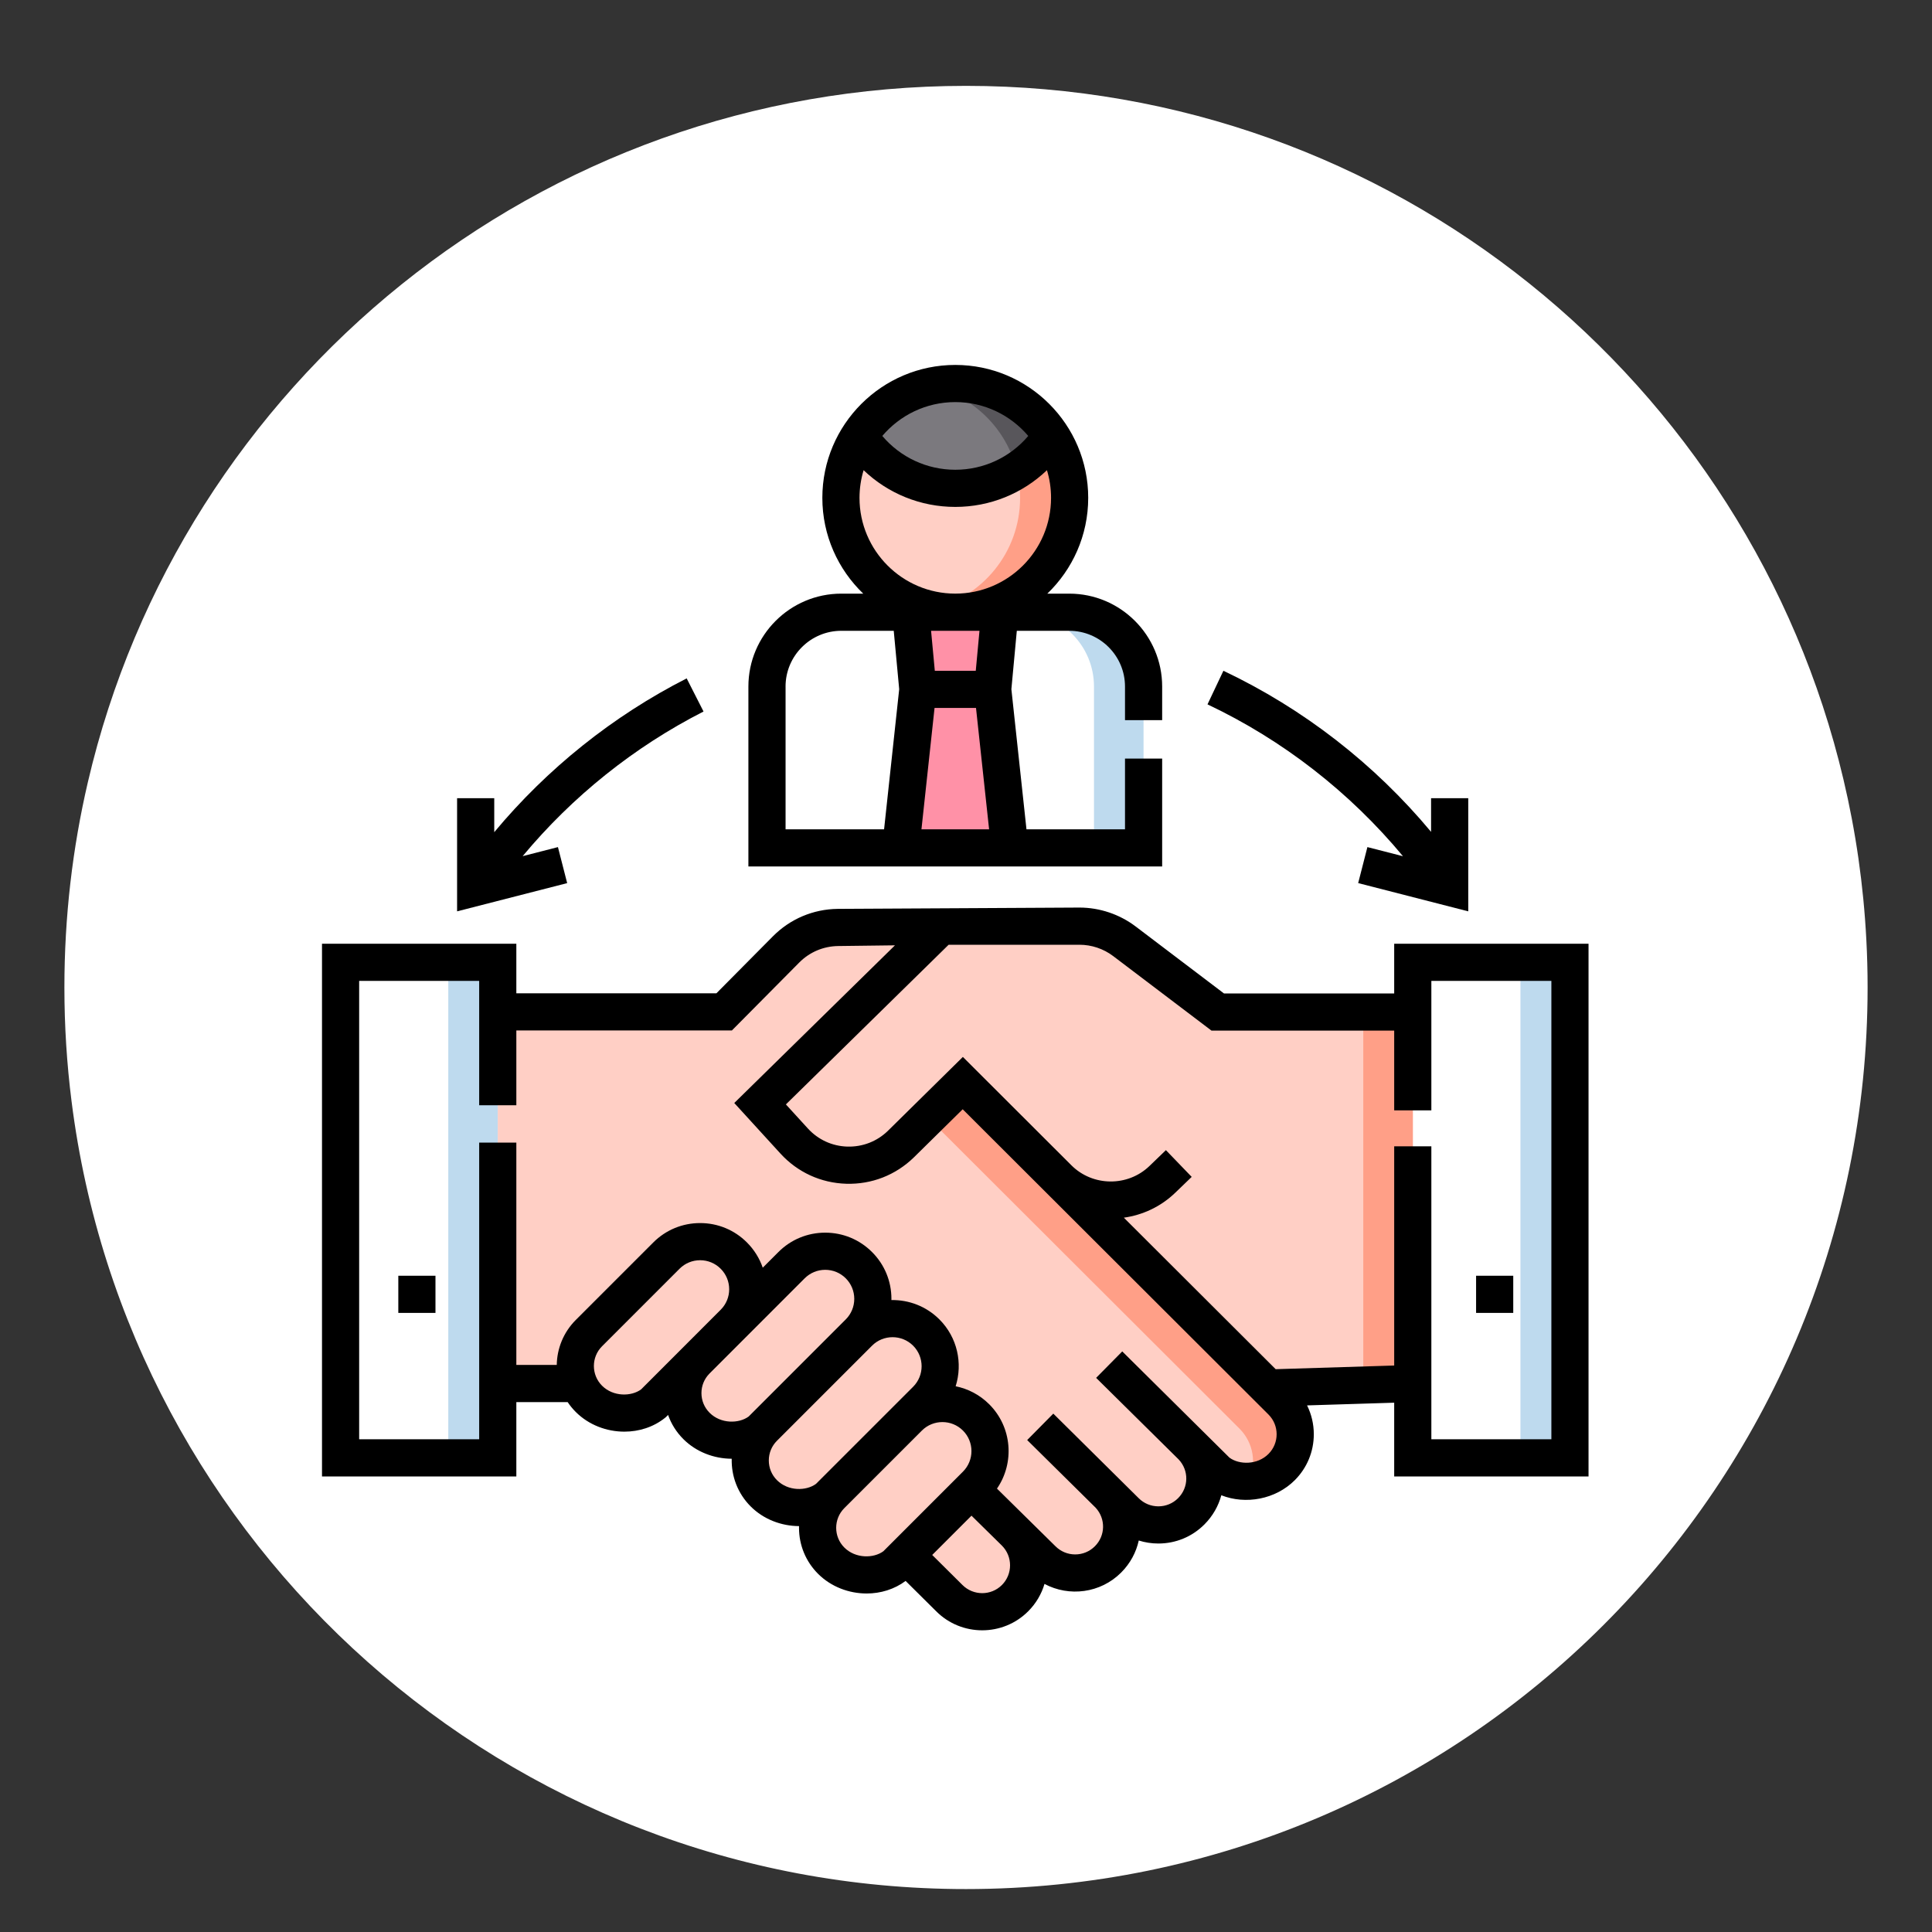 <svg width="90" height="90" viewBox="0 0 90 90" fill="none" xmlns="http://www.w3.org/2000/svg">
<rect x="0" y="0" width="90" height="90" fill="#333333" stroke="none"/>
<path d="M87 46C87 69.196 68.196 88 45 88C23.599 88 5.937 71.994 3.333 51.299C3.113 49.564 3 47.795 3 46C3 42.712 3.377 39.511 4.092 36.441C8.419 17.852 25.092 4 45 4C64.858 4 81.499 17.783 85.874 36.304C86.448 38.726 86.81 41.229 86.942 43.792C86.981 44.524 87 45.259 87 46Z" fill="white"/>
<path d="M15.867 44.829H23.189V67.912H15.867V44.829Z" fill="white"/>
<path d="M20.883 44.829H23.191V67.912H20.883V44.829Z" fill="#BEDAEE"/>
<path d="M65.816 44.829H73.138V67.912H65.816V44.829Z" fill="white"/>
<path d="M70.828 44.829H73.136V67.912H70.828V44.829Z" fill="#BEDAEE"/>
<path d="M59.703 65.281L40.679 46.291L43.837 43.144L39.032 43.205C38.124 43.216 37.256 43.584 36.617 44.229L33.734 47.137H23.188V64.45H34.152L44.225 74.448C45.07 75.293 46.44 75.293 47.285 74.448C48.13 73.603 48.13 72.233 47.285 71.388L48.556 72.643C49.401 73.488 50.771 73.488 51.617 72.643C52.443 71.817 52.459 70.491 51.67 69.642L52.431 70.403C53.276 71.248 54.647 71.248 55.492 70.403C56.324 69.571 56.335 68.231 55.529 67.384L56.698 68.553C57.487 69.187 58.858 69.187 59.703 68.342C60.548 67.497 60.548 66.127 59.703 65.281Z" fill="#FFCFC5"/>
<path d="M59.702 65.281L44.85 50.455L43.223 52.059L57.74 66.551C58.403 67.214 58.544 68.2 58.166 69.002C58.717 68.979 59.276 68.768 59.702 68.342C60.547 67.497 60.547 66.127 59.702 65.281Z" fill="#FF9F87"/>
<path d="M36.875 58.937L32.446 63.366C31.601 64.211 31.601 65.581 32.446 66.426C33.291 67.271 34.662 67.271 35.451 66.637L40.013 62.075C40.879 61.208 40.879 59.803 40.013 58.937C39.146 58.071 37.741 58.071 36.875 58.937Z" fill="#FFCFC5"/>
<path d="M31.047 58.49L27.435 62.102C26.59 62.948 26.59 64.318 27.435 65.163C28.28 66.008 29.65 66.008 30.439 65.374L34.185 61.628C35.052 60.761 35.052 59.356 34.185 58.49C33.319 57.623 31.913 57.623 31.047 58.49Z" fill="#FFCFC5"/>
<path d="M40.012 62.075L35.583 66.504C34.738 67.349 34.738 68.719 35.583 69.564C36.428 70.409 37.798 70.409 38.587 69.775L43.15 65.213C44.016 64.346 44.016 62.941 43.15 62.075C42.283 61.208 40.878 61.208 40.012 62.075Z" fill="#FFCFC5"/>
<path d="M42.332 66.029L38.72 69.641C37.875 70.487 37.875 71.857 38.72 72.702C39.565 73.547 40.935 73.547 41.724 72.913L45.47 69.167C46.337 68.3 46.337 66.895 45.47 66.029C44.604 65.162 43.199 65.162 42.332 66.029Z" fill="#FFCFC5"/>
<path d="M56.73 47.144L52.381 43.847C51.779 43.391 51.044 43.144 50.289 43.144H43.84L35.41 51.415L36.996 53.152C38.315 54.597 40.568 54.662 41.97 53.297L44.853 50.455L59.077 64.659L65.815 64.45V47.144H56.73Z" fill="#FFCFC5"/>
<path d="M63.507 47.144V64.45L59.008 64.589L59.077 64.659L65.816 64.45V47.144H63.507Z" fill="#FF9F87"/>
<path d="M53.274 39.498H35.73V31.982C35.73 30.069 37.281 28.519 39.193 28.519H49.811C51.724 28.519 53.274 30.069 53.274 31.982V39.498Z" fill="white"/>
<path d="M49.808 28.519H47.5C49.412 28.519 50.962 30.069 50.962 31.982V39.498H53.271V31.982C53.271 30.069 51.721 28.519 49.808 28.519Z" fill="#BEDAEE"/>
<path d="M47.039 39.498H41.961L42.757 32.112L42.423 28.519H46.578L46.243 32.112L47.039 39.498Z" fill="#FF91A7"/>
<path d="M44.499 28.519C47.441 28.519 49.825 26.134 49.825 23.192C49.825 20.25 47.441 17.866 44.499 17.866C41.557 17.866 39.172 20.25 39.172 23.192C39.172 26.134 41.557 28.519 44.499 28.519Z" fill="#FFCFC5"/>
<path d="M44.502 17.866C44.105 17.866 43.719 17.91 43.348 17.992C45.734 18.52 47.52 20.647 47.52 23.192C47.52 25.738 45.734 27.865 43.348 28.392C43.719 28.474 44.105 28.519 44.502 28.519C47.444 28.519 49.829 26.134 49.829 23.192C49.829 20.25 47.444 17.866 44.502 17.866Z" fill="#FF9F87"/>
<path d="M44.5 22.748C46.972 22.748 48.976 21.655 48.976 20.307C48.976 18.959 46.972 17.866 44.5 17.866C42.028 17.866 40.023 18.959 40.023 20.307C40.023 21.655 42.028 22.748 44.5 22.748Z" fill="#7B797E"/>
<path d="M44.503 17.866C44.107 17.866 43.723 17.911 43.352 17.993C45.323 18.43 46.884 19.959 47.366 21.913C48.012 21.5 48.563 20.951 48.979 20.307C48.031 18.838 46.381 17.866 44.503 17.866Z" fill="#58565B"/>
<path d="M64.947 43.963V46.279H57.018L52.901 43.157C52.153 42.591 51.225 42.278 50.286 42.278L39.021 42.339C37.879 42.353 36.806 42.808 36.002 43.62L33.373 46.272H24.053V43.963H15V68.778H24.053V65.316H26.444C26.552 65.478 26.678 65.632 26.821 65.775C27.427 66.381 28.261 66.692 29.086 66.692C29.767 66.692 30.442 66.48 30.979 66.049L31.016 66.019L31.122 65.914C31.267 66.325 31.504 66.71 31.832 67.038C32.435 67.641 33.264 67.951 34.086 67.954C34.065 68.756 34.359 69.565 34.97 70.176C35.573 70.779 36.401 71.089 37.222 71.092C37.222 71.119 37.221 71.145 37.221 71.172C37.221 71.981 37.536 72.742 38.108 73.314C38.714 73.92 39.548 74.231 40.373 74.231C41.022 74.231 41.664 74.036 42.187 73.646L43.612 75.06C44.203 75.651 44.979 75.946 45.755 75.946C46.531 75.946 47.307 75.651 47.897 75.06C48.265 74.692 48.519 74.252 48.657 73.785C49.803 74.397 51.263 74.221 52.228 73.255C52.654 72.829 52.928 72.31 53.048 71.763C53.34 71.855 53.647 71.903 53.961 71.903C54.771 71.903 55.532 71.588 56.104 71.016C56.497 70.623 56.76 70.152 56.894 69.655C58.023 70.101 59.419 69.85 60.315 68.954C60.887 68.382 61.202 67.621 61.202 66.812C61.202 66.338 61.093 65.881 60.889 65.469L64.947 65.343V68.778H74V43.963L64.947 43.963ZM28.045 64.551C27.539 64.045 27.539 63.221 28.045 62.715L31.657 59.102C31.913 58.847 32.253 58.706 32.614 58.706C32.976 58.706 33.316 58.847 33.571 59.102C33.827 59.358 33.968 59.698 33.968 60.059C33.968 60.414 33.831 60.749 33.583 61.003L29.864 64.724C29.409 65.059 28.567 65.073 28.045 64.551ZM32.676 64.896C32.676 64.555 32.807 64.235 33.044 63.992L37.485 59.549C37.741 59.294 38.08 59.153 38.442 59.153C38.803 59.153 39.143 59.294 39.399 59.549C39.654 59.805 39.795 60.145 39.795 60.506C39.795 60.867 39.654 61.207 39.399 61.463C39.399 61.463 39.399 61.463 39.399 61.463L34.875 65.987C34.421 66.322 33.579 66.336 33.057 65.814C32.811 65.569 32.676 65.243 32.676 64.896ZM35.814 68.034C35.814 67.687 35.949 67.361 36.194 67.116L40.623 62.687C41.15 62.159 42.009 62.16 42.537 62.687C43.064 63.215 43.064 64.073 42.537 64.601L38.013 69.124C37.559 69.46 36.716 69.474 36.194 68.952C35.949 68.707 35.814 68.381 35.814 68.034ZM39.332 72.09C38.826 71.584 38.826 70.76 39.332 70.254L42.945 66.641C43.472 66.114 44.331 66.114 44.858 66.641C45.386 67.169 45.386 68.027 44.858 68.555L41.151 72.263C40.697 72.598 39.854 72.612 39.332 72.09ZM46.673 73.836C46.167 74.342 45.343 74.342 44.834 73.834L43.426 72.436L45.256 70.606L46.673 72C47.179 72.506 47.179 73.33 46.673 73.836ZM59.091 65.894C59.597 66.4 59.597 67.224 59.091 67.73C58.569 68.252 57.726 68.238 57.272 67.902L52.279 62.954L51.062 64.186L54.905 67.985C55.39 68.499 55.38 69.291 54.88 69.791C54.635 70.036 54.309 70.171 53.962 70.171C53.615 70.171 53.289 70.036 53.044 69.791L49.067 65.852L47.85 67.083L51.041 70.237C51.513 70.751 51.498 71.538 51.004 72.031C50.759 72.276 50.433 72.411 50.086 72.411C49.739 72.411 49.413 72.276 49.164 72.027L46.443 69.345C47.269 68.144 47.15 66.484 46.083 65.417C45.639 64.973 45.092 64.694 44.518 64.577C44.854 63.514 44.602 62.304 43.761 61.463C43.146 60.848 42.333 60.548 41.525 60.562C41.525 60.544 41.526 60.525 41.526 60.506C41.526 59.682 41.206 58.907 40.623 58.325C40.04 57.742 39.266 57.422 38.442 57.422C37.618 57.422 36.843 57.742 36.261 58.325L35.532 59.054C35.381 58.617 35.132 58.215 34.795 57.878C34.213 57.295 33.438 56.975 32.614 56.975C31.791 56.975 31.016 57.295 30.433 57.878L26.821 61.49C26.243 62.069 25.948 62.825 25.936 63.584H24.053V53.227H22.322V67.047H16.731V45.694H22.322V51.488H24.053V48.003H34.094L37.231 44.839C37.714 44.352 38.357 44.079 39.043 44.07L41.691 44.037L34.205 51.382L36.354 53.735C37.151 54.609 38.242 55.109 39.424 55.144C40.606 55.178 41.724 54.742 42.574 53.913L44.846 51.674L59.091 65.894ZM72.269 67.047H66.678V53.4H64.947V63.611L59.426 63.782L52.353 56.724C53.228 56.602 54.073 56.214 54.75 55.56L55.514 54.824L54.312 53.578L53.548 54.315C52.537 55.291 50.904 55.277 49.91 54.284L44.854 49.236L41.363 52.677C40.855 53.172 40.185 53.432 39.474 53.413C38.765 53.392 38.111 53.092 37.633 52.568L36.61 51.448L44.191 44.01H50.286C50.849 44.01 51.407 44.197 51.855 44.537L56.436 48.01H64.947V51.726H66.678V45.694H72.269V67.047H72.269Z" fill="black"/>
<path d="M68.762 59.429H70.493V61.16H68.762V59.429Z" fill="black"/>
<path d="M18.555 59.429H20.286V61.16H18.555V59.429Z" fill="black"/>
<path d="M54.138 40.364V35.337H52.407V38.632H47.817L47.114 32.106L47.367 29.385H49.81C51.242 29.385 52.407 30.55 52.407 31.982V33.548H54.138V31.982C54.138 29.595 52.197 27.654 49.81 27.654H48.789C49.961 26.526 50.693 24.944 50.693 23.192C50.693 19.778 47.915 17 44.501 17C41.086 17 38.308 19.778 38.308 23.192C38.308 24.944 39.04 26.526 40.213 27.654H39.191C36.805 27.654 34.863 29.595 34.863 31.982V40.364H54.138ZM42.925 38.632L43.535 32.978H45.466L46.076 38.632H42.925ZM45.455 31.247H43.547L43.373 29.385H45.628L45.455 31.247ZM44.501 18.731C45.861 18.731 47.081 19.344 47.9 20.308C47.057 21.303 45.824 21.883 44.501 21.883C43.177 21.883 41.944 21.303 41.101 20.308C41.92 19.344 43.14 18.731 44.501 18.731ZM40.039 23.192C40.039 22.744 40.107 22.311 40.23 21.903C41.368 22.991 42.885 23.614 44.501 23.614C46.116 23.614 47.633 22.991 48.771 21.903C48.895 22.311 48.962 22.744 48.962 23.192C48.962 25.652 46.96 27.653 44.501 27.653C42.041 27.653 40.039 25.652 40.039 23.192ZM36.594 31.982C36.594 30.55 37.76 29.385 39.191 29.385H41.634L41.888 32.106L41.184 38.632H36.595V31.982H36.594Z" fill="black"/>
<path d="M65.356 39.886L63.699 39.461L63.269 41.138L68.397 42.454V37.184H66.665V38.751C64.026 35.584 60.723 33.016 56.991 31.247L56.25 32.812C59.765 34.477 62.874 36.9 65.356 39.886Z" fill="black"/>
<path d="M25.991 39.461L24.347 39.883C26.666 37.096 29.542 34.791 32.773 33.145L31.988 31.602C28.551 33.352 25.492 35.803 23.024 38.766V37.184H21.293V42.454L26.421 41.139L25.991 39.461Z" fill="black"/>
</svg>
